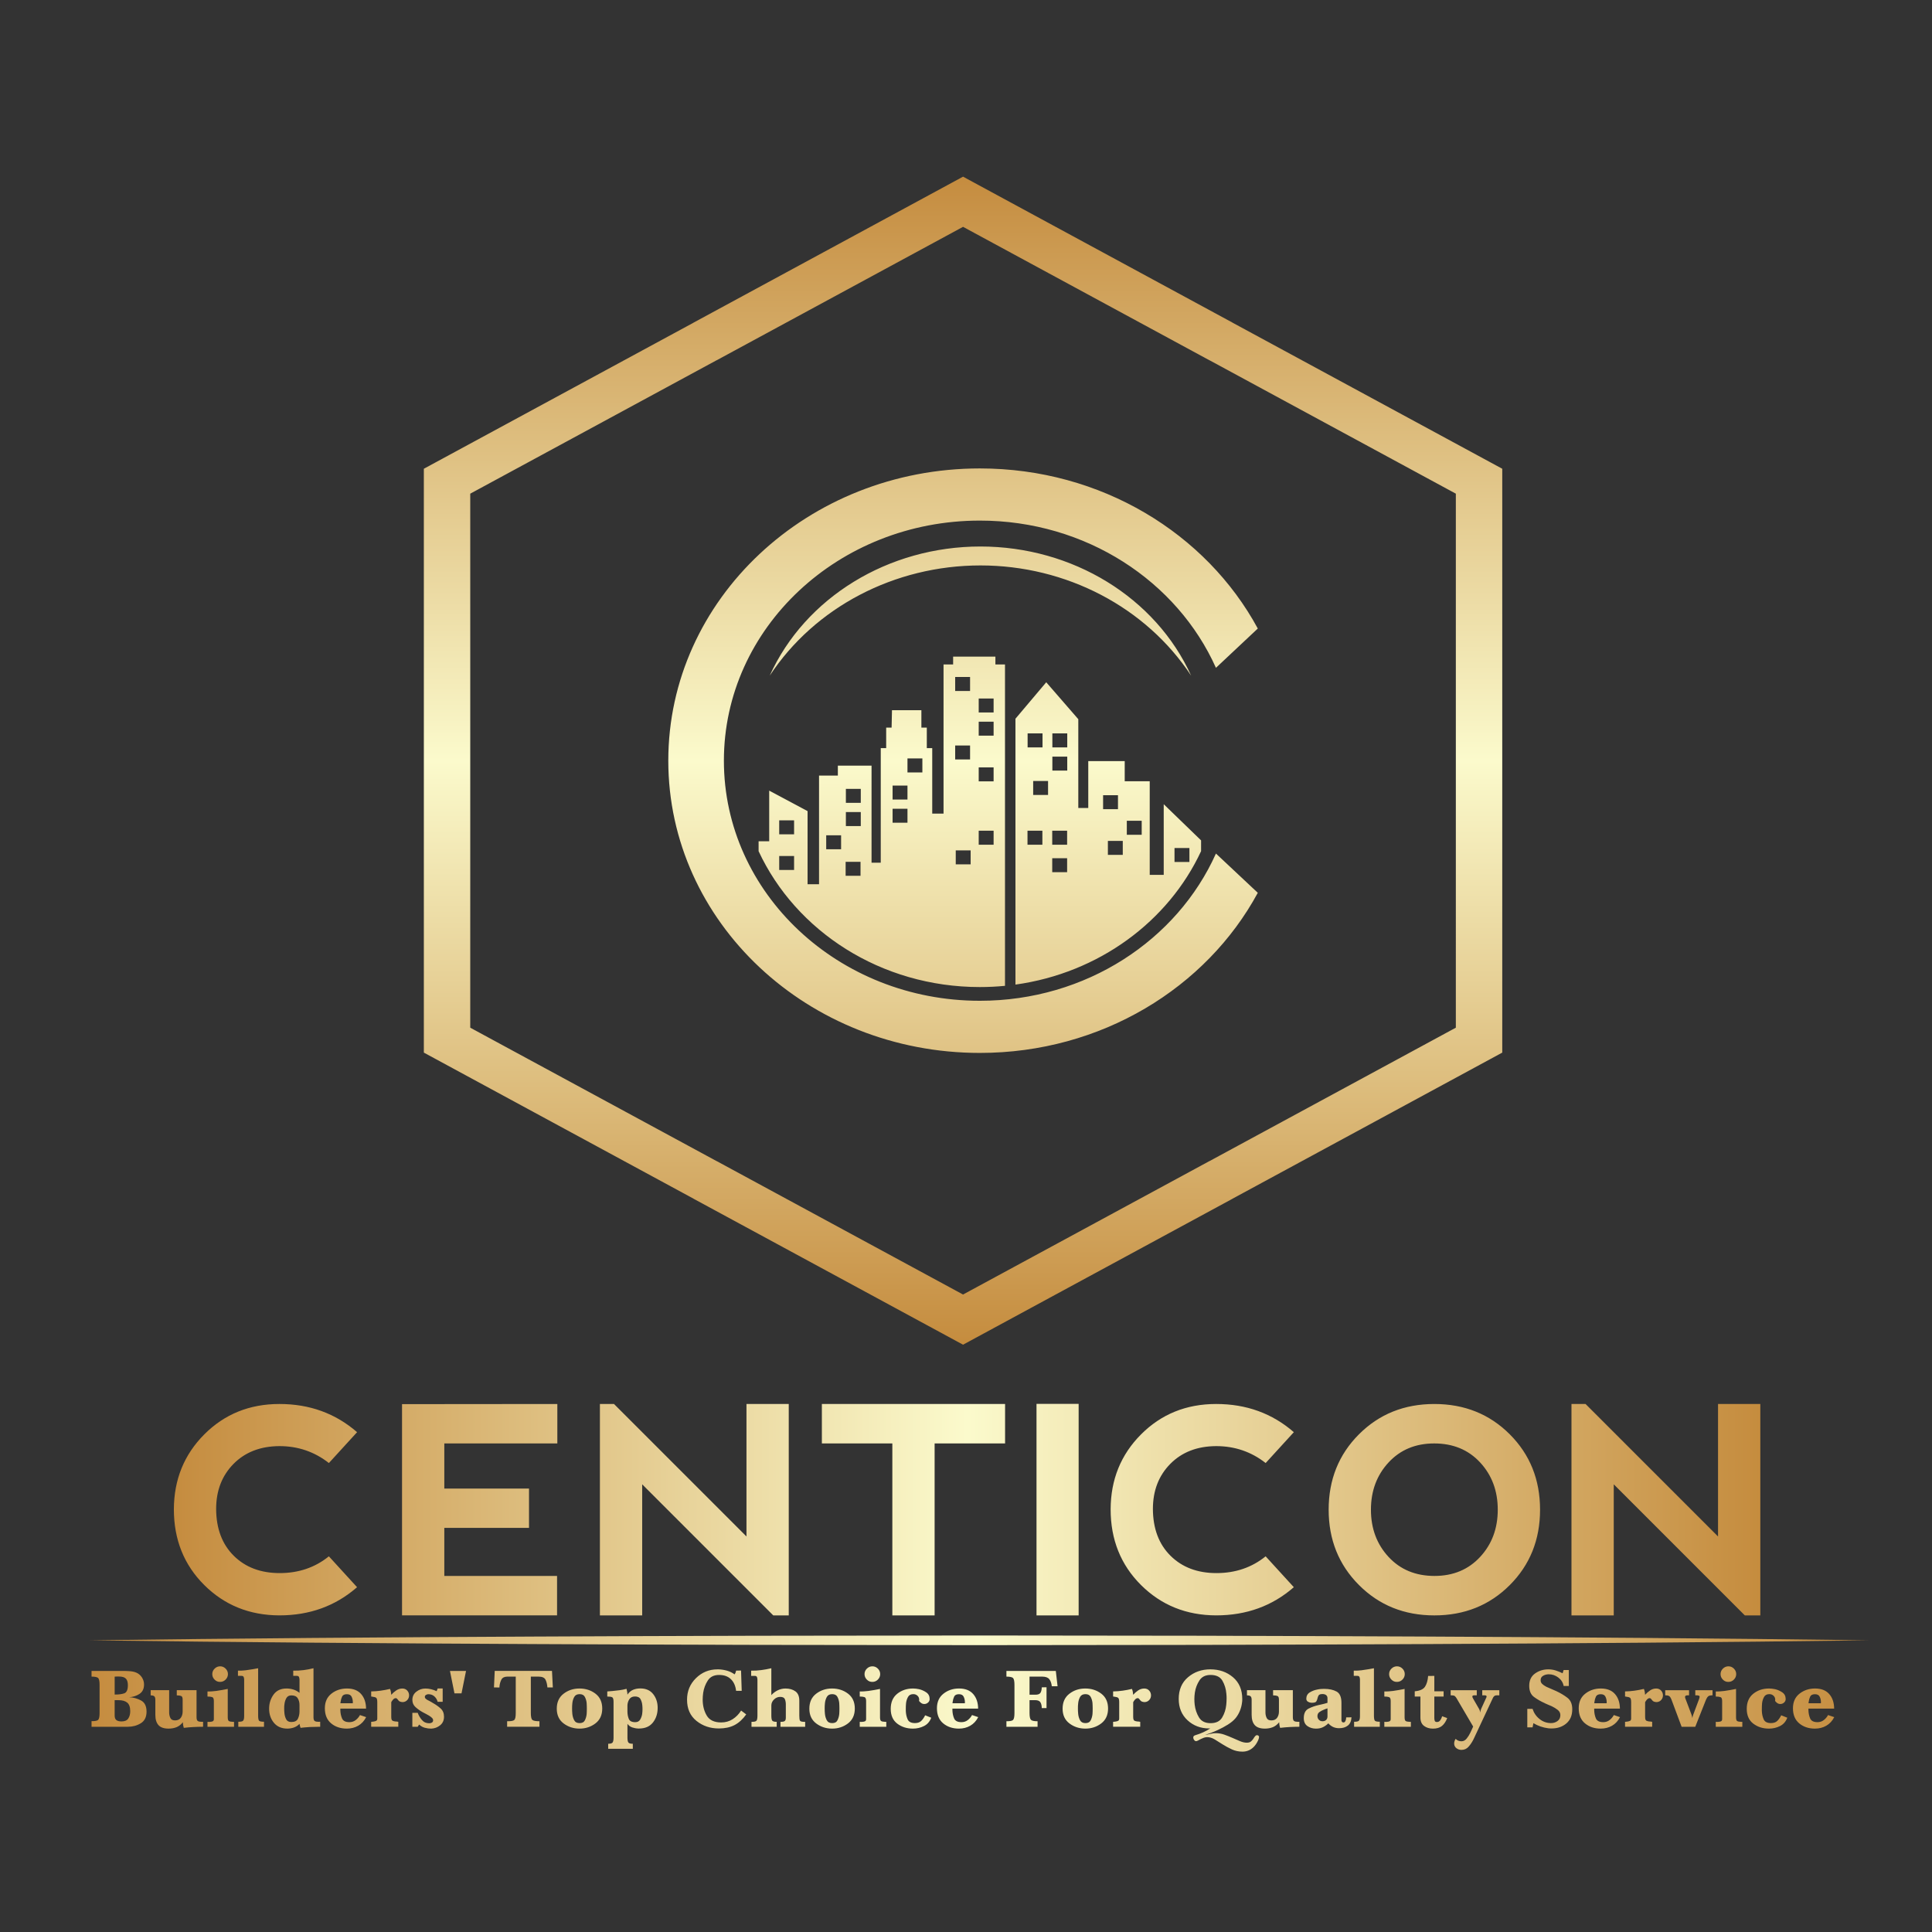 <?xml version="1.0" encoding="utf-8"?>
<svg version="1.1" id="Layer_1" x="0px" y="0px" viewBox="0 0 1800 1800" style="enable-background:new 0 0 1800 1800;" xmlns="http://www.w3.org/2000/svg">
  <rect x="0" y="0" width="1800" height="1800" fill="#333333" stroke="none"/>
  <style type="text/css">
	.st0{clip-path:url(#SVGID_2_);fill:url(#SVGID_3_);}
	.st1{fill:url(#SVGID_4_);}
	.st2{fill:url(#SVGID_5_);}
	.st3{fill:url(#SVGID_6_);}
</style>
  <g transform="matrix(1, 0, 0, 1, -123.35, 2.822)">
    <g style="" transform="matrix(1.066, 0, 0, 1, -34.346, 0)">
      <defs>
        <path id="SVGID_1_" d="M1204.98,332.84L989.63,208.51L774.28,332.84h-0.08L558.93,457.12v248.76v248.77l215.27,124.28h0.08 l215.35,124.33l215.35-124.33h0.08l215.27-124.28V705.89V457.12l-215.27-124.29H1204.98z M841.96,761.49v13.02h-13.01v-13.02 H841.96z M900.25,732.16v13.01h-13.02v-13.01H900.25z M900.25,753.77v13.02h-13.02v-13.02H900.25z M883.05,775.39v13.02h-13.02 v-13.02H883.05z M900.03,800.1v13.01h-13.02V800.1H900.03z M941.06,742.08h-13.01v-13.02h13.01V742.08z M941.06,763.7h-13.01 v-13.02h13.01V763.7z M954.08,716.82h-13.02V703.8h13.02V716.82z M1016.34,660.96h-13.02v-13.02h13.02V660.96z M995.77,640.93 h-13.02v-13.01h13.02V640.93z M1016.34,682.58h-13.02v-13.01h13.02V682.58z M995.77,704.75h-13.02v-13.01h13.02V704.75z M1016.34,725.16h-13.02v-13.02h13.02V725.16z M1016.34,784.17h-13.02v-13.02h13.02V784.17z M996.27,802.47h-13.02v-13.02h13.02 V802.47z M841.96,794.69v13.02h-13.01v-13.02H841.96z M810.94,790.2c32.54,74.51,106.86,126.6,193.36,126.6 c7.43,0,14.76-0.39,21.99-1.14V792.54v-55.75V616.22h-8.38v-7.28h-36.95v7.28h-8.38V755.2h-9.88v-61.03h-4.74v-19.08h-4.74 v-16.21h-25.7l-0.33,16.21h-4.74v19.08h-4.74v106.77h-8.05V710.5h-29.45v9.27h-16.44v101.25h-10.03v-68.16l-33.53-19.08v47.21 h-9.27V790.2z M1197.67,893.25c-0.88,0.33-1.76,0.65-2.64,0.97C1195.91,893.89,1196.79,893.58,1197.67,893.25z M820.64,626.7 c39.44-63.84,109.13-102.72,184.17-102.72c75.04,0,144.73,38.87,184.18,102.72c-31-72.89-103.64-120.36-184.18-120.36 C924.27,506.34,851.63,553.81,820.64,626.7z M1067.69,715.12V702.1h13.01v13.02H1067.69z M1059.09,693.5h-13.03v-13.02h13.03 V693.5z M1050.92,737.84v-13.01h13.01v13.01H1050.92z M1112.03,751.07v-13.01h13.01v13.01H1112.03z M1132.76,774.9v-13.02h13.01 v13.02H1132.76z M1116.22,793.65v-13.02h13.01v13.02H1116.22z M1067.57,784.17v-13.02h13.02v13.02H1067.57z M1045.96,784.17 v-13.02h13.01v13.02H1045.96z M1174.45,800.27v-13.01h13.02v13.01H1174.45z M1067.57,809.76v-13.02h13.02v13.02H1067.57z M1067.69,693.5v-13.02h13.01v13.02H1067.69z M1035.42,914.51c72.93-10.78,133.69-58.9,162.25-124.32v-10.05l-32.65-33.7v65.84 h-12.24v-87.25h-21.85v-18.75h-31.86v43.68h-8.71v-82.73l-28.02-34.4l-26.91,33.97v69.99v55.75V914.51z M1210.66,619.37 l36.58-36.6c-44.95-88.51-136.86-149.17-242.94-149.17c-150.38,0-272.28,121.91-272.28,272.28 c0,150.38,121.91,272.28,272.28,272.28c106.08,0,197.99-60.65,242.94-149.18l-36.58-36.58 c-33.83,80.58-113.48,137.18-206.35,137.18c-123.54,0-223.7-100.15-223.7-223.69c0-123.54,100.15-223.69,223.7-223.69 C1097.18,482.19,1176.83,538.79,1210.66,619.37z M999.77,167.63l225.49,130.19l-0.02,0.03L1450.67,428l10.22,5.9v11.61v260.37 v260.38v11.61l-10.22,5.9l-225.43,130.15l0.02,0.03l-225.49,130.19l-10.14,5.86l-10.14-5.86L754,1113.96l0.02-0.03L528.59,983.77 l-10.22-5.9v-11.61V705.89V445.51V433.9l10.22-5.9l225.43-130.15l-0.02-0.03l225.49-130.19l10.14-5.86L999.77,167.63z"/>
      </defs>
      <clipPath id="SVGID_2_">
        <path d="M1204.98,332.84L989.63,208.51L774.28,332.84h-0.08L558.93,457.12v248.76v248.77l215.27,124.28h0.08 l215.35,124.33l215.35-124.33h0.08l215.27-124.28V705.89V457.12l-215.27-124.29H1204.98z M841.96,761.49v13.02h-13.01v-13.02 H841.96z M900.25,732.16v13.01h-13.02v-13.01H900.25z M900.25,753.77v13.02h-13.02v-13.02H900.25z M883.05,775.39v13.02h-13.02 v-13.02H883.05z M900.03,800.1v13.01h-13.02V800.1H900.03z M941.06,742.08h-13.01v-13.02h13.01V742.08z M941.06,763.7h-13.01 v-13.02h13.01V763.7z M954.08,716.82h-13.02V703.8h13.02V716.82z M1016.34,660.96h-13.02v-13.02h13.02V660.96z M995.77,640.93 h-13.02v-13.01h13.02V640.93z M1016.34,682.58h-13.02v-13.01h13.02V682.58z M995.77,704.75h-13.02v-13.01h13.02V704.75z M1016.34,725.16h-13.02v-13.02h13.02V725.16z M1016.34,784.17h-13.02v-13.02h13.02V784.17z M996.27,802.47h-13.02v-13.02h13.02 V802.47z M841.96,794.69v13.02h-13.01v-13.02H841.96z M810.94,790.2c32.54,74.51,106.86,126.6,193.36,126.6 c7.43,0,14.76-0.39,21.99-1.14V792.54v-55.75V616.22h-8.38v-7.28h-36.95v7.28h-8.38V755.2h-9.88v-61.03h-4.74v-19.08h-4.74 v-16.21h-25.7l-0.33,16.21h-4.74v19.08h-4.74v106.77h-8.05V710.5h-29.45v9.27h-16.44v101.25h-10.03v-68.16l-33.53-19.08v47.21 h-9.27V790.2z M1197.67,893.25c-0.88,0.33-1.76,0.65-2.64,0.97C1195.91,893.89,1196.79,893.58,1197.67,893.25z M820.64,626.7 c39.44-63.84,109.13-102.72,184.17-102.72c75.04,0,144.73,38.87,184.18,102.72c-31-72.89-103.64-120.36-184.18-120.36 C924.27,506.34,851.63,553.81,820.64,626.7z M1067.69,715.12V702.1h13.01v13.02H1067.69z M1059.09,693.5h-13.03v-13.02h13.03 V693.5z M1050.92,737.84v-13.01h13.01v13.01H1050.92z M1112.03,751.07v-13.01h13.01v13.01H1112.03z M1132.76,774.9v-13.02h13.01 v13.02H1132.76z M1116.22,793.65v-13.02h13.01v13.02H1116.22z M1067.57,784.17v-13.02h13.02v13.02H1067.57z M1045.96,784.17 v-13.02h13.01v13.02H1045.96z M1174.45,800.27v-13.01h13.02v13.01H1174.45z M1067.57,809.76v-13.02h13.02v13.02H1067.57z M1067.69,693.5v-13.02h13.01v13.02H1067.69z M1035.42,914.51c72.93-10.78,133.69-58.9,162.25-124.32v-10.05l-32.65-33.7v65.84 h-12.24v-87.25h-21.85v-18.75h-31.86v43.68h-8.71v-82.73l-28.02-34.4l-26.91,33.97v69.99v55.75V914.51z M1210.66,619.37 l36.58-36.6c-44.95-88.51-136.86-149.17-242.94-149.17c-150.38,0-272.28,121.91-272.28,272.28 c0,150.38,121.91,272.28,272.28,272.28c106.08,0,197.99-60.65,242.94-149.18l-36.58-36.58 c-33.83,80.58-113.48,137.18-206.35,137.18c-123.54,0-223.7-100.15-223.7-223.69c0-123.54,100.15-223.69,223.7-223.69 C1097.18,482.19,1176.83,538.79,1210.66,619.37z M999.77,167.63l225.49,130.19l-0.02,0.03L1450.67,428l10.22,5.9v11.61v260.37 v260.38v11.61l-10.22,5.9l-225.43,130.15l0.02,0.03l-225.49,130.19l-10.14,5.86l-10.14-5.86L754,1113.96l0.02-0.03L528.59,983.77 l-10.22-5.9v-11.61V705.89V445.51V433.9l10.22-5.9l225.43-130.15l-0.02-0.03l225.49-130.19l10.14-5.86L999.77,167.63z" transform="matrix(1, 0, 0, 1, 0, 0)" style="overflow: visible;"/>
      </clipPath>
      <linearGradient id="SVGID_3_" gradientUnits="userSpaceOnUse" x1="989.63" y1="161.774" x2="989.63" y2="1250">
        <stop offset="0" style="stop-color:#C58C3F"/>
        <stop offset="0.5" style="stop-color:#FBFACC"/>
        <stop offset="1" style="stop-color:#C58C3E"/>
      </linearGradient>
      <rect x="518.37" y="161.77" class="st0" width="942.53" height="1088.23"/>
    </g>
    <linearGradient id="SVGID_4_" gradientUnits="userSpaceOnUse" x1="285.344" y1="1403.661" x2="1763.401" y2="1403.661">
      <stop offset="0" style="stop-color:#C58C3F"/>
      <stop offset="0.5" style="stop-color:#FBFACC"/>
      <stop offset="1" style="stop-color:#C58C3E"/>
    </linearGradient>
    <path class="st1" d="M313.64,1473.91c-18.86-18.78-28.3-42.3-28.3-70.58c0.09-27.66,9.54-50.92,28.36-69.79 c18.82-18.86,42.15-28.3,69.98-28.3c28.1,0,52.21,8.75,72.35,26.26l-26.26,28.75c-13.39-10.5-28.75-15.76-46.09-15.76 c-17.68,0.09-31.93,5.6-42.74,16.54c-10.81,10.94-16.22,24.95-16.22,42.02c0.09,18.3,5.56,32.83,16.41,43.59 c10.85,10.77,25.12,16.15,42.8,16.15c17.68,0,32.96-5.21,45.82-15.62l26.26,28.76c-20.05,17.51-44.16,26.26-72.35,26.26 C355.85,1502.12,332.5,1492.68,313.64,1473.91z M497.92,1502.2v-196.82l144.69-0.13v36.76h-105.3v42.02h78.91v36.63h-78.91v44.77 h105.04v36.76H497.92z M682.27,1502.2v-196.95h13.13l123.42,123.42v-123.42h39.39v196.95h-14.44l-122.11-122.11v122.11H682.27z M1059.76,1305.25v36.76h-65.65v160.19h-39.39v-160.19h-65.65v-36.76H1059.76z M1089.04,1305.12h39.26v197.08h-39.26V1305.12z M1186.4,1473.91c-18.86-18.78-28.3-42.3-28.3-70.58c0.09-27.66,9.54-50.92,28.36-69.79c18.82-18.86,42.15-28.3,69.98-28.3 c28.1,0,52.21,8.75,72.35,26.26l-26.26,28.75c-13.39-10.5-28.75-15.76-46.09-15.76c-17.68,0.09-31.93,5.6-42.74,16.54 c-10.81,10.94-16.22,24.95-16.22,42.02c0.09,18.3,5.56,32.83,16.41,43.59c10.85,10.77,25.12,16.15,42.8,16.15 c17.68,0,32.96-5.21,45.82-15.62l26.26,28.76c-20.05,17.51-44.16,26.26-72.35,26.26 C1228.61,1502.12,1205.26,1492.68,1186.4,1473.91z M1389.46,1473.91c-18.82-18.86-28.23-42.26-28.23-70.18 c0-28.01,9.41-51.42,28.23-70.25c18.82-18.82,42.23-28.23,70.25-28.23c28.01,0,51.42,9.41,70.25,28.23 c18.82,18.82,28.23,42.24,28.23,70.25c0,28.01-9.41,51.43-28.23,70.25c-18.82,18.82-42.24,28.23-70.25,28.23 C1431.69,1502.2,1408.27,1492.77,1389.46,1473.91z M1459.83,1465.44c17.42,0,31.6-5.91,42.54-17.73 c10.94-11.82,16.41-26.48,16.41-43.99c0-17.51-5.47-32.17-16.41-43.99c-10.94-11.82-25.21-17.73-42.8-17.73 c-17.42,0-31.6,5.91-42.54,17.73c-10.94,11.82-16.41,26.48-16.41,43.99c0,17.51,5.47,32.17,16.41,43.99 C1427.97,1459.53,1442.24,1465.44,1459.83,1465.44z M1587.46,1502.2v-196.95h13.13l123.42,123.42v-123.42h39.39v196.95h-14.44 l-122.11-122.11v122.11H1587.46z"/>
    <linearGradient id="SVGID_5_" gradientUnits="userSpaceOnUse" x1="208.64" y1="1589.399" x2="1866.355" y2="1589.399">
      <stop offset="0" style="stop-color:#C58C3F"/>
      <stop offset="0.5" style="stop-color:#FBFACC"/>
      <stop offset="1" style="stop-color:#C58C3E"/>
    </linearGradient>
    <path class="st2" d="M243.35,1578.36c4.32,0.26,8.15,1.31,11.5,3.16c3.35,1.85,5.03,5.29,5.03,10.33c0,5.04-1.78,8.66-5.34,10.84 c-3.56,2.18-7.58,3.28-12.05,3.28h-33.85v-5.23c3.38,0.05,5.47-0.39,6.28-1.33c0.81-0.94,1.21-3.04,1.21-6.32v-26.13 c0-3.22-0.4-5.32-1.21-6.28c-0.81-0.96-2.9-1.44-6.28-1.44v-5.3h28.55h2.03c0.62,0.05,1.25,0.08,1.87,0.08s1.27,0.03,1.95,0.08 c1.25,0.05,2.51,0.18,3.78,0.39c1.27,0.21,2.48,0.57,3.63,1.09c2.13,0.94,3.85,2.42,5.15,4.45c1.3,2.03,1.95,4.21,1.95,6.55 c0,4.06-1.47,7.02-4.41,8.89c-2.94,1.87-6.2,2.86-9.79,2.96V1578.36z M239.02,1574.85c2.31-0.78,3.47-3.3,3.47-7.57 c0-2.91-0.65-4.99-1.95-6.24c-1.3-1.25-3.38-1.87-6.24-1.87c-0.36,0-0.72,0-1.05,0c-0.34,0-0.66,0-0.97,0 c-0.36,0-0.72,0.01-1.05,0.04c-0.34,0.03-0.69,0.04-1.05,0.04v16.69C233.76,1576,236.71,1575.63,239.02,1574.85z M230.17,1595.37 c0,2.13,0.55,3.6,1.64,4.41c1.09,0.81,2.68,1.21,4.76,1.21c3.02,0,5.12-0.91,6.32-2.74c1.2-1.83,1.79-4.1,1.79-6.81 c0-3.76-0.92-6.41-2.77-7.95c-1.85-1.54-4.56-2.31-8.15-2.31h-3.59V1595.37z M303.53,1606.21c-2.99,0.16-5.97,0.42-8.93,0.78 c-0.16-0.47-0.27-0.91-0.35-1.33c-0.08-0.42-0.17-0.83-0.27-1.25c-0.05-0.42-0.1-0.84-0.16-1.29c-0.05-0.44-0.08-0.9-0.08-1.37 c-1.77,2.18-3.74,3.72-5.93,4.6c-2.18,0.88-4.65,1.33-7.41,1.33c-4.32,0-7.45-1.08-9.4-3.24c-1.95-2.16-2.92-5.34-2.92-9.55v-13.96 c0-1.61-0.31-2.72-0.94-3.31s-1.77-0.9-3.43-0.9v-4.84h17.24v20.26c0,0.21,0,0.38,0,0.51c0,0.13,0,0.25,0,0.35 c0.05,1.77,0.44,3.39,1.17,4.85c0.73,1.46,2.16,2.19,4.29,2.19c2.44,0,4.24-0.81,5.38-2.42c1.14-1.61,1.72-3.54,1.72-5.77v-11.23 c0-1.87-0.48-2.99-1.44-3.35c-0.96-0.36-2.3-0.55-4.02-0.55v-4.84h18.41v25.18c0,1.88,0.39,3.06,1.17,3.56 c0.78,0.49,1.92,0.74,3.43,0.74h1.48v4.6C309.52,1605.97,306.52,1606.05,303.53,1606.21z M335.54,1570.64v26.52 c0,1.87,0.35,3.03,1.05,3.47c0.7,0.44,1.94,0.69,3.71,0.74h1.09v4.6h-24.73v-4.6h0.94c0.1,0.05,0.21,0.08,0.31,0.08 c0.1,0,0.21,0,0.31,0c0.1,0,0.23,0,0.39,0c0.16,0,0.29-0.03,0.39-0.08c0.88,0,1.7-0.16,2.46-0.47c0.75-0.31,1.13-1.02,1.13-2.11 v-16.83c0-2.09-0.53-3.3-1.6-3.64c-1.07-0.34-2.51-0.51-4.33-0.51v-4.76c1.35,0.05,2.7,0.03,4.06-0.08c1.35-0.1,2.7-0.23,4.06-0.39 c1.82-0.26,3.63-0.55,5.42-0.86c1.79-0.31,3.57-0.65,5.34-1.01V1570.64z M323.3,1562.06c-1.46-1.46-2.18-3.17-2.18-5.15 c0-1.98,0.73-3.68,2.18-5.11c1.46-1.43,3.17-2.15,5.15-2.15c1.98,0,3.68,0.72,5.11,2.15c1.43,1.43,2.15,3.13,2.15,5.11 c0,1.95-0.72,3.65-2.15,5.09c-1.43,1.44-3.13,2.16-5.11,2.16C326.47,1564.22,324.75,1563.52,323.3,1562.06z M369.32,1605.97h-23.95 v-4.68c2.29,0.05,3.77-0.26,4.45-0.94c0.68-0.67,1.01-2.13,1.01-4.37v-0.47v-31.98v-1.4c0-0.05,0-0.1,0-0.16 c0-0.83-0.14-1.61-0.43-2.34c-0.29-0.73-0.98-1.09-2.07-1.09h-3.28v-4.84c2.39,0.05,4.76-0.06,7.1-0.35 c2.34-0.29,4.68-0.64,7.02-1.05c0.78-0.16,1.56-0.3,2.34-0.43c0.78-0.13,1.56-0.27,2.34-0.43v44c0,2.6,0.29,4.22,0.86,4.87 c0.57,0.65,2.11,0.97,4.6,0.97V1605.97z M421.66,1605.97h-0.7l-8.97,0.23c-0.73,0.05-1.44,0.1-2.15,0.16s-1.42,0.1-2.15,0.16 c-0.73,0.05-1.44,0.12-2.15,0.2c-0.7,0.08-1.42,0.17-2.15,0.27c-0.1-0.31-0.21-0.61-0.31-0.9c-0.1-0.29-0.21-0.61-0.31-0.98 c-0.05-0.31-0.12-0.62-0.19-0.94c-0.08-0.31-0.14-0.62-0.19-0.94c-1.46,1.56-3.17,2.69-5.15,3.39c-1.98,0.7-4.03,1.05-6.16,1.05 c-5.36,0-9.53-1.79-12.52-5.38c-2.99-3.59-4.48-7.98-4.48-13.18c0-4.89,1.36-9.24,4.09-13.07s6.77-5.73,12.13-5.73 c2.24,0,4.38,0.33,6.44,0.98c2.05,0.65,3.94,1.68,5.66,3.08v-10.45v-1.48c0-0.05,0-0.1,0-0.16c0-0.94-0.14-1.79-0.43-2.57 c-0.29-0.78-0.98-1.17-2.07-1.17h-3.35v-4.84c3.22,0.05,6.41-0.12,9.55-0.51c3.15-0.39,6.25-0.98,9.32-1.76v45.63 c0,1.87,0.38,3.05,1.13,3.55c0.75,0.49,1.88,0.74,3.39,0.74l1.72-0.08V1605.97z M402.39,1591.47v-5.85c0-2.39-0.56-4.47-1.68-6.24 c-1.12-1.77-3.06-2.65-5.81-2.65c-2.18,0-3.74,0.81-4.68,2.42c-0.94,1.61-1.53,3.38-1.79,5.3c-0.16,0.78-0.25,1.55-0.27,2.3 c-0.03,0.75-0.04,1.44-0.04,2.07c0,0.68,0.01,1.42,0.04,2.22c0.03,0.81,0.09,1.62,0.2,2.46c0.21,2.03,0.75,3.88,1.64,5.54 c0.88,1.67,2.47,2.5,4.76,2.5c3.12,0,5.17-1.03,6.16-3.08c0.99-2.05,1.48-4.35,1.48-6.9V1591.47z M458.71,1595.05l5.77,1.95 c-1.82,3.54-4.29,6.2-7.41,8c-3.12,1.79-6.66,2.69-10.61,2.69c-5.82,0-10.69-1.63-14.59-4.88s-5.85-7.94-5.85-14.08 c0-5.88,2.04-10.41,6.12-13.61c4.08-3.2,8.9-4.8,14.47-4.8c5.77,0,10.17,1.72,13.18,5.15c3.02,3.43,4.55,7.96,4.6,13.57h-23.95 c0,0.26,0,0.49,0,0.7s0,0.41,0,0.62c0.05,2.84,0.57,5.44,1.56,7.79c0.99,2.35,3.28,3.53,6.86,3.53c2.24,0,4.19-0.64,5.85-1.91 c1.66-1.27,2.99-2.82,3.98-4.64V1595.05z M452,1583.9c0-0.05,0.03-0.1,0.08-0.16c0-0.1,0-0.18,0-0.23c0-0.05,0-0.1,0-0.16 c0-0.1,0-0.21,0-0.31c0-0.1,0-0.21,0-0.31c-0.05-1.77-0.46-3.39-1.21-4.88c-0.75-1.48-2.2-2.22-4.33-2.22 c-2.29,0-3.78,0.75-4.48,2.24c-0.7,1.49-1.16,3.12-1.37,4.87c-0.05,0.26-0.09,0.49-0.12,0.7c-0.03,0.21-0.04,0.41-0.04,0.62H452 C452,1584.01,452,1583.95,452,1583.9z M486.71,1570.64c0.36,0.88,0.64,1.79,0.82,2.73c0.18,0.94,0.3,1.87,0.35,2.81 c1.3-1.51,2.83-2.86,4.6-4.06c1.77-1.2,3.69-1.79,5.77-1.79c1.82,0,3.31,0.62,4.48,1.87s1.75,2.76,1.75,4.52 c0,1.61-0.52,3.02-1.56,4.21c-1.04,1.2-2.37,1.87-3.98,2.03c-0.16,0-0.3,0-0.43,0c-0.13,0-0.27,0-0.43,0 c-0.68-0.05-1.34-0.2-1.99-0.43c-0.65-0.23-1.18-0.64-1.6-1.21c-0.1-0.1-0.19-0.22-0.27-0.35c-0.08-0.13-0.17-0.25-0.27-0.35 c-0.26-0.31-0.53-0.61-0.82-0.9c-0.29-0.29-0.64-0.43-1.05-0.43c-0.73,0-1.39,0.27-1.99,0.82c-0.6,0.55-1.11,1.16-1.52,1.83 c-0.16,0.21-0.29,0.4-0.39,0.58c-0.1,0.18-0.21,0.38-0.31,0.59v13.57c0,2.03,0.39,3.24,1.17,3.63c0.78,0.39,1.74,0.64,2.89,0.74 c0.05,0,0.1,0,0.16,0c0.42,0,0.82,0.03,1.21,0.08c0.39,0.05,0.77,0.13,1.13,0.23v4.6h-25.27v-4.6c0.26,0,0.52-0.03,0.78-0.08 c0.26-0.05,0.55-0.08,0.86-0.08c0.1,0,0.19-0.01,0.27-0.04c0.08-0.03,0.17-0.04,0.27-0.04c0.88-0.1,1.69-0.33,2.42-0.66 c0.73-0.34,1.09-1.06,1.09-2.15v-0.16v-1.88v-13.3c0-2.14-0.34-3.47-1.01-3.99c-0.68-0.52-1.82-0.86-3.43-1.02 c-0.21-0.05-0.42-0.09-0.62-0.12c-0.21-0.03-0.42-0.04-0.62-0.04v-4.77c2.96-0.05,5.91-0.29,8.85-0.7c2.94-0.42,5.84-0.96,8.7-1.64 V1570.64z M535.77,1582.73h-4.68c-0.52-2.03-1.53-3.72-3.04-5.07c-1.51-1.35-3.38-2.03-5.62-2.03c-0.16,0-0.33,0.01-0.51,0.04 c-0.18,0.03-0.35,0.07-0.51,0.12c-0.57,0.16-1.09,0.42-1.56,0.78c-0.47,0.36-0.7,0.86-0.7,1.48c0,0.73,0.29,1.34,0.86,1.83 c0.57,0.5,1.2,0.92,1.87,1.29c0.31,0.16,0.61,0.3,0.9,0.43c0.29,0.13,0.56,0.27,0.82,0.43c0.26,0.16,0.52,0.31,0.78,0.47 c0.26,0.16,0.52,0.29,0.78,0.39c0.26,0.21,0.55,0.39,0.86,0.55s0.62,0.34,0.94,0.55c2.5,1.4,4.8,3.04,6.9,4.91s3.16,4.45,3.16,7.72 c0,3.33-1.18,5.97-3.55,7.92c-2.37,1.95-5.14,3-8.31,3.16c-2.08,0-4.11-0.27-6.08-0.82c-1.98-0.55-3.72-1.55-5.23-3l-1.33,2.11 h-4.99v-13.03h4.99c0.88,2.45,2.2,4.68,3.94,6.71c1.74,2.03,4.02,3.04,6.83,3.04c0.88,0,1.7-0.22,2.46-0.66 c0.75-0.44,1.13-1.16,1.13-2.14c0-0.78-0.35-1.52-1.05-2.22c-0.7-0.7-1.6-1.39-2.69-2.07c-0.83-0.52-1.77-1.04-2.81-1.56 c-1.04-0.52-2.08-1.07-3.12-1.64c-2.44-1.35-4.67-2.92-6.67-4.72c-2-1.79-3-4.04-3-6.75c0-3.22,1.26-5.8,3.78-7.72 c2.52-1.92,5.29-2.89,8.31-2.89c1.82,0,3.63,0.22,5.42,0.66c1.79,0.44,3.5,1.05,5.11,1.83l0.94-2.57h4.68V1582.73z M546.77,1574.85 l-4.21-20.9h14.98l-4.21,20.9H546.77z M638.42,1569.31h-5.07c-0.21-2.86-0.79-5.25-1.75-7.18c-0.96-1.92-3.13-2.89-6.51-2.89h-7.18 v33.79c0,3.53,0.47,5.71,1.4,6.54c0.94,0.83,3.15,1.25,6.63,1.25v5.15h-30.11v-5.15c3.54,0.05,5.76-0.34,6.67-1.17 c0.91-0.83,1.36-2.99,1.36-6.47v-33.93h-7.96c-2.7,0.05-4.52,1.01-5.46,2.86c-0.94,1.86-1.51,3.9-1.72,6.12 c0,0.21-0.01,0.4-0.04,0.58c-0.03,0.18-0.04,0.37-0.04,0.58l-5.07-0.08l0.7-15.37h53.35L638.42,1569.31z M684.44,1588.97 c0,6.03-2.12,10.66-6.36,13.88c-4.24,3.22-9.17,4.84-14.78,4.84c-5.62,0-10.56-1.6-14.82-4.8c-4.26-3.2-6.4-7.79-6.4-13.77 c0-6.03,2.11-10.67,6.32-13.92c4.21-3.25,9.15-4.88,14.82-4.88c5.72,0,10.69,1.6,14.9,4.8c4.21,3.2,6.32,7.84,6.32,13.92V1588.97z M670.04,1586.44c-0.03-0.86-0.07-1.73-0.12-2.61c-0.21-2.08-0.77-3.98-1.68-5.69c-0.91-1.72-2.54-2.57-4.88-2.57 c-2.39,0-4.07,0.88-5.03,2.65c-0.96,1.77-1.55,3.72-1.75,5.85c-0.1,0.83-0.17,1.65-0.19,2.46c-0.03,0.81-0.04,1.57-0.04,2.3 c0,0.73,0.01,1.55,0.04,2.46c0.03,0.91,0.09,1.81,0.19,2.69c0.21,2.13,0.78,4.09,1.72,5.89s2.63,2.69,5.07,2.69 c2.39,0,4.03-0.88,4.91-2.65c0.88-1.77,1.43-3.69,1.64-5.77c0.05-0.78,0.09-1.53,0.12-2.26c0.03-0.73,0.04-1.43,0.04-2.11v-1.01 C670.08,1588.06,670.07,1587.29,670.04,1586.44z M707.06,1570.56c0.1,0.36,0.18,0.69,0.23,0.98c0.05,0.29,0.1,0.58,0.16,0.9 c0.16,0.57,0.27,1.16,0.35,1.75c0.08,0.6,0.12,1.21,0.12,1.83c1.46-2.13,3.2-3.63,5.23-4.48c2.03-0.86,4.29-1.29,6.79-1.29 c5.2,0,9.19,1.77,11.97,5.3c2.78,3.54,4.17,7.8,4.17,12.79c0,5.36-1.47,9.91-4.41,13.65c-2.94,3.74-7.29,5.62-13.06,5.62 c-0.1,0-0.19,0-0.27,0s-0.17,0-0.27,0c-1.92-0.05-3.8-0.39-5.62-1.01c-1.82-0.62-3.33-1.74-4.52-3.35v12.79 c0,2.24,0.29,3.76,0.86,4.56c0.57,0.81,1.95,1.21,4.13,1.21v4.68h-22.93v-4.68c2.24,0,3.63-0.43,4.17-1.29 c0.55-0.86,0.82-2.35,0.82-4.49v-33.23c0-2.39-0.4-3.82-1.21-4.29c-0.81-0.47-2.35-0.7-4.64-0.7v-4.76 c0.78-0.05,1.57-0.12,2.38-0.2c0.81-0.08,1.6-0.14,2.38-0.19c2.18-0.21,4.38-0.46,6.59-0.74c2.21-0.29,4.41-0.71,6.59-1.29V1570.56 z M707.91,1586.4v5.15c0,2.6,0.42,4.94,1.25,7.02c0.83,2.08,2.83,3.12,6.01,3.12c2.13,0,3.67-0.79,4.6-2.38 c0.94-1.59,1.56-3.32,1.87-5.19c0.1-0.78,0.18-1.56,0.23-2.34c0.05-0.78,0.08-1.48,0.08-2.11c0-0.57-0.01-1.14-0.04-1.72 c-0.03-0.57-0.07-1.17-0.12-1.79c-0.16-2.08-0.69-4-1.6-5.77c-0.91-1.77-2.64-2.65-5.19-2.65c-2.5,0-4.3,0.91-5.42,2.73 c-1.12,1.82-1.68,3.82-1.68,6.01V1586.4z M814.38,1572.51h-5.23c-0.52-4.63-2.13-8.25-4.84-10.88c-2.7-2.62-6.37-3.94-11-3.94 c-4.79,0-8.29,1.73-10.53,5.19c-2.24,3.46-3.67,7.27-4.29,11.43c-0.16,1.09-0.27,2.17-0.35,3.24c-0.08,1.07-0.12,2.09-0.12,3.08 c0,5.67,1.26,10.63,3.78,14.9c2.52,4.26,7.01,6.4,13.46,6.4c4,0,7.58-1.01,10.73-3.04c3.15-2.03,5.76-4.71,7.84-8.03l4.76,3.59 c-3.28,4.58-6.93,7.9-10.96,9.98c-4.03,2.08-8.88,3.12-14.55,3.12c-8.06,0-15.01-2.35-20.86-7.06c-5.85-4.71-8.77-11.3-8.77-19.77 c0-7.9,2.77-14.59,8.31-20.05c5.54-5.46,12.23-8.19,20.09-8.19c0.21,0,0.4,0,0.58,0c0.18,0,0.35,0,0.51,0 c2.65,0.1,5.25,0.52,7.8,1.25c2.55,0.73,4.89,1.87,7.02,3.43c0.36-0.52,0.66-1.08,0.9-1.68c0.23-0.6,0.4-1.21,0.51-1.83l4.6-0.08 L814.38,1572.51z M847.92,1572.01c2.29-1.12,4.71-1.68,7.25-1.68c3.69,0,6.76,0.87,9.2,2.61c2.44,1.74,3.67,4.62,3.67,8.62v13.96 c0,2.24,0.18,3.77,0.55,4.6c0.36,0.83,1.66,1.25,3.9,1.25h1.01v4.6H850.5v-4.6c1.72,0.05,2.98-0.16,3.78-0.63 c0.81-0.47,1.21-1.56,1.21-3.29v-1.88v-10.33c0-1.93-0.3-3.6-0.9-5.01c-0.6-1.41-2.07-2.11-4.41-2.11c-2.13,0-4.03,0.81-5.69,2.42 c-1.66,1.61-2.5,3.48-2.5,5.62v9.36c0,2.24,0.25,3.77,0.74,4.6c0.49,0.83,1.91,1.25,4.25,1.25v4.6h-23.48v-4.6 c2.5,0.05,4.04-0.3,4.64-1.05c0.6-0.76,0.9-2.31,0.9-4.65v-31.96v-1.41c0-0.05,0-0.1,0-0.16c0-0.88-0.14-1.71-0.43-2.46 c-0.29-0.75-1-1.13-2.15-1.13h-3.28v-4.84c3.17,0.05,6.33-0.13,9.48-0.55c3.15-0.42,6.25-0.99,9.32-1.72v25.04 C843.66,1574.62,845.63,1573.12,847.92,1572.01z M919.76,1588.97c0,6.03-2.12,10.66-6.36,13.88c-4.24,3.22-9.17,4.84-14.78,4.84 c-5.62,0-10.56-1.6-14.82-4.8c-4.26-3.2-6.4-7.79-6.4-13.77c0-6.03,2.11-10.67,6.32-13.92c4.21-3.25,9.15-4.88,14.82-4.88 c5.72,0,10.69,1.6,14.9,4.8c4.21,3.2,6.32,7.84,6.32,13.92V1588.97z M905.37,1586.44c-0.03-0.86-0.07-1.73-0.12-2.61 c-0.21-2.08-0.77-3.98-1.68-5.69c-0.91-1.72-2.54-2.57-4.88-2.57c-2.39,0-4.07,0.88-5.03,2.65c-0.96,1.77-1.55,3.72-1.75,5.85 c-0.1,0.83-0.17,1.65-0.19,2.46c-0.03,0.81-0.04,1.57-0.04,2.3c0,0.73,0.01,1.55,0.04,2.46c0.03,0.91,0.09,1.81,0.19,2.69 c0.21,2.13,0.78,4.09,1.72,5.89s2.63,2.69,5.07,2.69c2.39,0,4.03-0.88,4.91-2.65c0.88-1.77,1.43-3.69,1.64-5.77 c0.05-0.78,0.09-1.53,0.12-2.26c0.03-0.73,0.04-1.43,0.04-2.11v-1.01C905.41,1588.06,905.39,1587.29,905.37,1586.44z M943.24,1570.64v26.52c0,1.87,0.35,3.03,1.05,3.47c0.7,0.44,1.94,0.69,3.71,0.74h1.09v4.6h-24.73v-4.6h0.94 c0.1,0.05,0.21,0.08,0.31,0.08c0.1,0,0.21,0,0.31,0c0.1,0,0.23,0,0.39,0c0.16,0,0.29-0.03,0.39-0.08c0.88,0,1.7-0.16,2.46-0.47 c0.75-0.31,1.13-1.02,1.13-2.11v-16.83c0-2.09-0.53-3.3-1.6-3.64c-1.07-0.34-2.51-0.51-4.33-0.51v-4.76 c1.35,0.05,2.7,0.03,4.06-0.08c1.35-0.1,2.7-0.23,4.06-0.39c1.82-0.26,3.63-0.55,5.42-0.86c1.79-0.31,3.57-0.65,5.34-1.01V1570.64z M930.99,1562.06c-1.46-1.46-2.18-3.17-2.18-5.15c0-1.98,0.73-3.68,2.18-5.11c1.46-1.43,3.17-2.15,5.15-2.15 c1.98,0,3.68,0.72,5.11,2.15c1.43,1.43,2.15,3.13,2.15,5.11c0,1.95-0.72,3.65-2.15,5.09c-1.43,1.44-3.13,2.16-5.11,2.16 C934.16,1564.22,932.45,1563.52,930.99,1562.06z M984.19,1605.31c-3.17,1.59-6.6,2.38-10.3,2.38c-5.67,0-10.53-1.55-14.59-4.64 c-4.06-3.09-6.08-7.68-6.08-13.77c0-6.13,2.03-10.83,6.08-14.08c4.06-3.25,8.97-4.88,14.74-4.88c0.83,0,1.72,0.05,2.65,0.16 c0.94,0.11,1.9,0.26,2.89,0.47c2.44,0.57,4.71,1.57,6.79,3c2.08,1.43,3.12,3.5,3.12,6.2c0,1.3-0.51,2.39-1.52,3.28 c-1.01,0.88-2.15,1.33-3.39,1.33c-1.09,0-2.04-0.27-2.85-0.82c-0.81-0.55-1.52-1.23-2.15-2.07c0.05-0.21,0.09-0.4,0.12-0.58 c0.03-0.18,0.04-0.35,0.04-0.51c0-1.51-0.53-2.75-1.6-3.74c-1.07-0.99-2.35-1.48-3.86-1.48c-2.34,0-3.99,0.87-4.95,2.61 c-0.96,1.74-1.57,3.65-1.83,5.73c-0.1,0.94-0.17,1.87-0.2,2.81c-0.03,0.94-0.04,1.77-0.04,2.5c0,0.31,0,0.65,0,1.01 c0,0.36,0,0.7,0,1.01c0.1,2.81,0.66,5.4,1.68,7.76c1.01,2.37,3.29,3.55,6.83,3.55c2.55,0,4.52-0.69,5.93-2.07 c1.4-1.38,2.6-3.11,3.59-5.19l5.69,2.26C989.62,1601.14,987.36,1603.73,984.19,1605.31z M1028.96,1595.05l5.77,1.95 c-1.82,3.54-4.29,6.2-7.41,8s-6.66,2.69-10.61,2.69c-5.82,0-10.69-1.63-14.59-4.88c-3.9-3.25-5.85-7.94-5.85-14.08 c0-5.88,2.04-10.41,6.12-13.61c4.08-3.2,8.9-4.8,14.47-4.8c5.77,0,10.17,1.72,13.18,5.15s4.55,7.96,4.6,13.57h-23.95 c0,0.26,0,0.49,0,0.7s0,0.41,0,0.62c0.05,2.84,0.57,5.44,1.56,7.79c0.99,2.35,3.28,3.53,6.86,3.53c2.24,0,4.19-0.64,5.85-1.91 c1.66-1.27,2.99-2.82,3.98-4.64V1595.05z M1022.25,1583.9c0-0.05,0.03-0.1,0.08-0.16c0-0.1,0-0.18,0-0.23c0-0.05,0-0.1,0-0.16 c0-0.1,0-0.21,0-0.31c0-0.1,0-0.21,0-0.31c-0.05-1.77-0.46-3.39-1.21-4.88c-0.75-1.48-2.2-2.22-4.33-2.22 c-2.29,0-3.78,0.75-4.48,2.24c-0.7,1.49-1.16,3.12-1.37,4.87c-0.05,0.26-0.09,0.49-0.12,0.7c-0.03,0.21-0.04,0.41-0.04,0.62h11.47 C1022.25,1584.01,1022.25,1583.95,1022.25,1583.9z M1108.67,1568.22h-5.38c-0.31-2.86-1.11-5.07-2.38-6.63 c-1.27-1.56-3.45-2.34-6.51-2.34h-11.86v16.85h5.15c2.55,0.05,4.21-0.52,4.99-1.72c0.78-1.2,1.2-2.91,1.25-5.15l4.45-0.08v19.42 h-4.45c0-2.18-0.4-3.96-1.21-5.34c-0.81-1.38-2.48-2.07-5.03-2.07h-5.15v11.89c0,3.32,0.42,5.44,1.25,6.37 c0.83,0.93,2.91,1.4,6.24,1.4v5.15h-29.02v-5.15c3.38,0.05,5.47-0.39,6.28-1.33c0.81-0.94,1.21-3.05,1.21-6.33v-26.18 c0-3.23-0.4-5.33-1.21-6.29c-0.81-0.96-2.9-1.45-6.28-1.45v-5.3h46.02L1108.67,1568.22z M1155.71,1588.97 c0,6.03-2.12,10.66-6.36,13.88c-4.24,3.22-9.17,4.84-14.78,4.84s-10.56-1.6-14.82-4.8s-6.4-7.79-6.4-13.77 c0-6.03,2.11-10.67,6.32-13.92c4.21-3.25,9.15-4.88,14.82-4.88c5.72,0,10.69,1.6,14.9,4.8c4.21,3.2,6.32,7.84,6.32,13.92V1588.97z M1141.32,1586.44c-0.03-0.86-0.07-1.73-0.12-2.61c-0.21-2.08-0.77-3.98-1.68-5.69c-0.91-1.72-2.54-2.57-4.88-2.57 c-2.39,0-4.07,0.88-5.03,2.65c-0.96,1.77-1.55,3.72-1.75,5.85c-0.1,0.83-0.17,1.65-0.2,2.46c-0.03,0.81-0.04,1.57-0.04,2.3 c0,0.73,0.01,1.55,0.04,2.46c0.03,0.91,0.09,1.81,0.2,2.69c0.21,2.13,0.78,4.09,1.72,5.89c0.94,1.79,2.62,2.69,5.07,2.69 c2.39,0,4.03-0.88,4.91-2.65c0.88-1.77,1.43-3.69,1.64-5.77c0.05-0.78,0.09-1.53,0.12-2.26c0.03-0.73,0.04-1.43,0.04-2.11v-1.01 C1141.35,1588.06,1141.34,1587.29,1141.32,1586.44z M1177.94,1570.64c0.36,0.88,0.64,1.79,0.82,2.73c0.18,0.94,0.3,1.87,0.35,2.81 c1.3-1.51,2.83-2.86,4.6-4.06c1.77-1.2,3.69-1.79,5.77-1.79c1.82,0,3.31,0.62,4.48,1.87c1.17,1.25,1.76,2.76,1.76,4.52 c0,1.61-0.52,3.02-1.56,4.21c-1.04,1.2-2.37,1.87-3.98,2.03c-0.16,0-0.3,0-0.43,0s-0.27,0-0.43,0c-0.68-0.05-1.34-0.2-1.99-0.43 c-0.65-0.23-1.18-0.64-1.6-1.21c-0.1-0.1-0.2-0.22-0.27-0.35c-0.08-0.13-0.17-0.25-0.27-0.35c-0.26-0.31-0.53-0.61-0.82-0.9 c-0.29-0.29-0.64-0.43-1.05-0.43c-0.73,0-1.39,0.27-1.99,0.82c-0.6,0.55-1.11,1.16-1.52,1.83c-0.16,0.21-0.29,0.4-0.39,0.58 c-0.1,0.18-0.21,0.38-0.31,0.59v13.57c0,2.03,0.39,3.24,1.17,3.63c0.78,0.39,1.74,0.64,2.89,0.74c0.05,0,0.1,0,0.16,0 c0.42,0,0.82,0.03,1.21,0.08c0.39,0.05,0.77,0.13,1.13,0.23v4.6h-25.27v-4.6c0.26,0,0.52-0.03,0.78-0.08 c0.26-0.05,0.55-0.08,0.86-0.08c0.1,0,0.2-0.01,0.27-0.04c0.08-0.03,0.17-0.04,0.27-0.04c0.88-0.1,1.69-0.33,2.42-0.66 c0.73-0.34,1.09-1.06,1.09-2.15v-0.16v-1.88v-13.3c0-2.14-0.34-3.47-1.01-3.99c-0.68-0.52-1.82-0.86-3.43-1.02 c-0.21-0.05-0.42-0.09-0.62-0.12c-0.21-0.03-0.42-0.04-0.62-0.04v-4.77c2.96-0.05,5.91-0.29,8.85-0.7c2.94-0.42,5.84-0.96,8.7-1.64 V1570.64z M1250.01,1607.53c-8.01,0-14.75-2.53-20.24-7.6s-8.23-11.71-8.23-19.93c0-8.53,2.87-15.25,8.62-20.16 c5.75-4.91,12.7-7.37,20.86-7.37c8.27,0,15.29,2.44,21.06,7.33c5.77,4.89,8.66,11.67,8.66,20.36c0,0.57-0.01,1.13-0.04,1.68 c-0.03,0.55-0.09,1.11-0.2,1.68c-0.31,2.6-0.97,5.15-1.99,7.64c-1.01,2.5-2.33,4.73-3.94,6.71c-1.77,2.13-4.15,4.13-7.14,6.01 c-2.99,1.87-6.12,3.56-9.4,5.07c-2.13,0.99-4.21,1.87-6.24,2.65c-2.03,0.78-3.9,1.43-5.62,1.95c0.68-0.05,1.33-0.16,1.95-0.31 s1.27-0.31,1.95-0.47c0.94-0.21,1.9-0.4,2.89-0.58c0.99-0.18,1.98-0.27,2.96-0.27c2.81,0,5.53,0.47,8.15,1.4 c2.62,0.94,5.16,1.95,7.61,3.04c2.44,1.09,4.78,2.11,7.02,3.04c2.24,0.94,4.32,1.4,6.24,1.4c1.66,0,2.94-0.36,3.82-1.09 c0.88-0.73,1.61-1.53,2.18-2.42c0.21-0.26,0.39-0.52,0.55-0.78c0.16-0.26,0.29-0.5,0.39-0.7c0.36-0.52,0.74-0.98,1.13-1.37 c0.39-0.39,0.84-0.61,1.36-0.66c0.52,0,0.99,0.16,1.4,0.47c0.42,0.31,0.62,0.73,0.62,1.25c-0.05,0.47-0.14,0.96-0.27,1.48 c-0.13,0.52-0.33,1.04-0.58,1.56c-0.26,0.62-0.56,1.22-0.9,1.79c-0.34,0.57-0.66,1.12-0.98,1.64c-0.21,0.26-0.4,0.52-0.58,0.78 c-0.18,0.26-0.35,0.49-0.51,0.7c-1.46,1.82-3.17,3.22-5.15,4.21c-1.98,0.99-4.13,1.48-6.47,1.48c-3.59,0-6.89-0.7-9.91-2.11 c-3.02-1.4-5.85-2.94-8.5-4.6c-2.65-1.72-5.15-3.28-7.49-4.68c-2.34-1.4-4.65-2.11-6.94-2.11c-1.14,0-2.24,0.2-3.28,0.58 c-1.04,0.39-2.03,0.82-2.96,1.29c-0.88,0.47-1.69,0.9-2.42,1.29c-0.73,0.39-1.33,0.58-1.79,0.58c-0.57,0-1.07-0.25-1.48-0.74 c-0.42-0.49-0.73-1.03-0.94-1.6c-0.05-0.21-0.09-0.42-0.12-0.62c-0.03-0.21-0.04-0.39-0.04-0.55c0-0.62,0.21-1.09,0.62-1.4 c0.42-0.31,0.91-0.55,1.48-0.7c2.44-0.73,4.82-1.61,7.14-2.65c2.31-1.04,4.54-2.26,6.67-3.67L1250.01,1607.53z M1266.15,1579.92 c0-0.73-0.01-1.51-0.04-2.34c-0.03-0.83-0.09-1.66-0.2-2.5c-0.36-4.37-1.57-8.36-3.63-11.97c-2.05-3.61-5.76-5.42-11.12-5.42 c-4.68,0-8.12,1.7-10.33,5.11c-2.21,3.41-3.63,7.16-4.25,11.27c-0.16,1.04-0.27,2.07-0.35,3.08c-0.08,1.01-0.12,2.02-0.12,3 c0,0.88,0.03,1.77,0.08,2.65c0.05,0.88,0.13,1.77,0.23,2.65c0.52,4.32,1.86,8.26,4.02,11.82c2.16,3.56,5.76,5.34,10.8,5.34 c5.1,0,8.7-1.78,10.8-5.34c2.11-3.56,3.37-7.47,3.78-11.74c0.1-0.94,0.18-1.87,0.23-2.81c0.05-0.94,0.08-1.84,0.08-2.73V1579.92z M1324.93,1606.21c-2.99,0.16-5.97,0.42-8.93,0.78c-0.16-0.47-0.27-0.91-0.35-1.33c-0.08-0.42-0.17-0.83-0.27-1.25 c-0.05-0.42-0.1-0.84-0.16-1.29c-0.05-0.44-0.08-0.9-0.08-1.37c-1.77,2.18-3.74,3.72-5.93,4.6c-2.18,0.88-4.65,1.33-7.41,1.33 c-4.32,0-7.45-1.08-9.4-3.24c-1.95-2.16-2.92-5.34-2.92-9.55v-13.96c0-1.61-0.31-2.72-0.94-3.31s-1.77-0.9-3.43-0.9v-4.84h17.24 v20.26c0,0.21,0,0.38,0,0.51c0,0.13,0,0.25,0,0.35c0.05,1.77,0.44,3.39,1.17,4.85c0.73,1.46,2.16,2.19,4.29,2.19 c2.44,0,4.24-0.81,5.38-2.42c1.14-1.61,1.72-3.54,1.72-5.77v-11.23c0-1.87-0.48-2.99-1.44-3.35c-0.96-0.36-2.3-0.55-4.02-0.55 v-4.84h18.41v25.18c0,1.88,0.39,3.06,1.17,3.56c0.78,0.49,1.92,0.74,3.43,0.74h1.48v4.6 C1330.92,1605.97,1327.92,1606.05,1324.93,1606.21z M1379.13,1604.84c-2.05,1.64-4.77,2.46-8.15,2.46c-2.08,0-3.94-0.38-5.58-1.13 c-1.64-0.75-3.13-1.88-4.49-3.39c-0.1,0.05-0.2,0.12-0.27,0.2c-0.08,0.08-0.14,0.17-0.2,0.27c-1.61,1.46-3.28,2.56-4.99,3.32 s-3.72,1.13-6.01,1.13c-3.07,0-5.73-0.79-8-2.38s-3.39-4.04-3.39-7.37c0-4.42,1.48-7.38,4.45-8.89c2.96-1.51,6.24-2.65,9.83-3.43 c0.26-0.05,0.51-0.1,0.74-0.16s0.48-0.1,0.74-0.16c1.09-0.26,2.18-0.52,3.28-0.78c1.09-0.26,2.11-0.55,3.04-0.86v-4.29 c0-1.3-0.43-2.27-1.29-2.93c-0.86-0.65-1.96-0.97-3.32-0.97c-1.92,0-3.13,0.42-3.63,1.25c-0.5,0.83-0.85,1.74-1.05,2.73 c-0.21,1.04-0.57,1.99-1.09,2.85c-0.52,0.86-1.85,1.29-3.98,1.29c-0.16,0-0.3,0-0.43,0c-0.13,0-0.25,0-0.35,0 c-1.09-0.1-2.11-0.43-3.04-0.98c-0.94-0.55-1.46-1.42-1.56-2.61c0-2.7,1.07-4.72,3.2-6.04c2.13-1.33,4.47-2.22,7.02-2.69 c1.14-0.26,2.26-0.43,3.35-0.51c1.09-0.08,2.08-0.12,2.96-0.12c4.78,0,8.68,0.83,11.7,2.5c3.02,1.67,4.52,5.17,4.52,10.53v16.07 c0,0.62,0.16,1.14,0.47,1.56c0.31,0.42,0.75,0.62,1.33,0.62c0.78,0,1.34-0.3,1.68-0.9c0.34-0.6,0.58-1.26,0.74-1.99 c0.05-0.31,0.09-0.62,0.12-0.94c0.03-0.31,0.04-0.6,0.04-0.86l4.99-0.08C1382.32,1600.64,1381.19,1603.21,1379.13,1604.84z M1359.83,1588.97c-0.1,0.05-0.23,0.08-0.39,0.08c-0.42,0.16-0.86,0.31-1.33,0.47s-0.91,0.34-1.33,0.55 c-1.51,0.57-2.89,1.3-4.13,2.18c-1.25,0.88-1.87,2.16-1.87,3.82c0,1.3,0.44,2.42,1.33,3.35c0.88,0.94,2,1.4,3.35,1.4 c1.46,0,2.6-0.4,3.43-1.21c0.83-0.8,1.25-1.91,1.25-3.31v-7.57C1360.04,1588.84,1359.93,1588.92,1359.83,1588.97z M1408.89,1605.97 h-23.95v-4.68c2.29,0.05,3.77-0.26,4.45-0.94c0.67-0.67,1.01-2.13,1.01-4.37v-0.47v-31.98v-1.4c0-0.05,0-0.1,0-0.16 c0-0.83-0.14-1.61-0.43-2.34c-0.29-0.73-0.98-1.09-2.07-1.09h-3.28v-4.84c2.39,0.05,4.76-0.06,7.1-0.35 c2.34-0.29,4.68-0.64,7.02-1.05c0.78-0.16,1.56-0.3,2.34-0.43c0.78-0.13,1.56-0.27,2.34-0.43v44c0,2.6,0.29,4.22,0.86,4.87 s2.11,0.97,4.6,0.97V1605.97z M1431.98,1570.64v26.52c0,1.87,0.35,3.03,1.05,3.47c0.7,0.44,1.94,0.69,3.71,0.74h1.09v4.6h-24.73 v-4.6h0.94c0.1,0.05,0.21,0.08,0.31,0.08c0.1,0,0.21,0,0.31,0c0.1,0,0.23,0,0.39,0c0.16,0,0.29-0.03,0.39-0.08 c0.88,0,1.7-0.16,2.46-0.47c0.75-0.31,1.13-1.02,1.13-2.11v-16.83c0-2.09-0.53-3.3-1.6-3.64c-1.07-0.34-2.51-0.51-4.33-0.51v-4.76 c1.35,0.05,2.7,0.03,4.06-0.08c1.35-0.1,2.7-0.23,4.06-0.39c1.82-0.26,3.63-0.55,5.42-0.86c1.79-0.31,3.58-0.65,5.34-1.01V1570.64z M1419.73,1562.06c-1.46-1.46-2.18-3.17-2.18-5.15c0-1.98,0.73-3.68,2.18-5.11c1.46-1.43,3.17-2.15,5.15-2.15 c1.98,0,3.68,0.72,5.11,2.15c1.43,1.43,2.14,3.13,2.14,5.11c0,1.95-0.71,3.65-2.14,5.09c-1.43,1.44-3.13,2.16-5.11,2.16 C1422.9,1564.22,1421.19,1563.52,1419.73,1562.06z M1459.67,1572.9h8.66v4.91h-8.66v20.05c0,0.94,0.13,1.78,0.39,2.54 c0.26,0.75,0.94,1.13,2.03,1.13c1.2,0,2.13-0.42,2.81-1.25c0.68-0.83,1.2-1.74,1.56-2.73c0.1-0.26,0.19-0.51,0.27-0.74 s0.14-0.45,0.2-0.66l4.76,1.72c-1.25,3.23-2.89,5.67-4.91,7.33c-2.03,1.66-4.81,2.5-8.35,2.5c-3.33,0-6.11-0.85-8.35-2.54 c-2.24-1.69-3.35-4.3-3.35-7.84v-19.5h-5.3v-4.91c4.73-0.42,7.9-1.82,9.52-4.21c1.61-2.39,2.6-5.75,2.96-10.06l5.77-0.08V1572.9z M1520.2,1576.65c-0.16,0.05-0.31,0.08-0.47,0.08c-0.16,0-0.31-0.03-0.47-0.08c-0.21,0-0.39,0-0.55,0c-0.16,0-0.31,0-0.47,0 c-0.88,0-1.59,0.12-2.11,0.35c-0.52,0.23-1.01,0.69-1.48,1.36c-0.1,0.21-0.22,0.44-0.35,0.7c-0.13,0.26-0.27,0.55-0.43,0.86 l-15.76,33.62c-0.36,0.73-0.72,1.48-1.05,2.26c-0.34,0.78-0.72,1.56-1.13,2.34c-1.2,2.34-2.65,4.49-4.37,6.43 c-1.72,1.95-3.93,2.93-6.63,2.93c-1.72,0-3.25-0.51-4.6-1.52c-1.35-1.01-2.08-2.43-2.18-4.25c0-0.83,0.12-1.61,0.35-2.34 c0.23-0.73,0.58-1.46,1.05-2.18c0.73,0.78,1.56,1.35,2.5,1.72c0.94,0.36,1.9,0.55,2.89,0.55c1.87,0,3.48-0.83,4.84-2.5 c1.35-1.67,2.5-3.48,3.43-5.46c0.57-1.09,1.07-2.15,1.48-3.16c0.42-1.01,0.81-1.89,1.17-2.61l-15.52-26.43 c-0.1-0.16-0.22-0.33-0.35-0.51c-0.13-0.18-0.25-0.35-0.35-0.51c-0.57-0.78-1.21-1.25-1.91-1.41c-0.7-0.16-1.65-0.24-2.85-0.24 v-4.76h24.34v4.76h-2.18c-0.1,0-0.21,0-0.31,0c-0.1,0-0.21,0-0.31,0c-0.31,0.05-0.61,0.16-0.9,0.31c-0.29,0.16-0.43,0.42-0.43,0.78 c0,0.31,0.05,0.6,0.16,0.86c0.1,0.26,0.23,0.52,0.39,0.78c0.05,0.05,0.09,0.12,0.12,0.19c0.03,0.08,0.06,0.17,0.12,0.27l5.62,9.75 c0.21,0.36,0.36,0.71,0.47,1.05c0.1,0.34,0.18,0.69,0.23,1.05c0,0.16,0.03,0.33,0.08,0.51c0.05,0.18,0.08,0.35,0.08,0.51 c0.1-0.62,0.23-1.23,0.39-1.83c0.16-0.6,0.36-1.18,0.62-1.75l4.52-9.91c0.05-0.05,0.1-0.14,0.16-0.27c0.05-0.13,0.1-0.27,0.16-0.43 c0.05-0.1,0.09-0.22,0.12-0.35s0.04-0.25,0.04-0.35c0-0.47-0.16-0.77-0.47-0.9c-0.31-0.13-0.65-0.22-1.01-0.27 c-0.11,0-0.21,0-0.31,0c-0.1,0-0.21,0-0.31,0h-1.95v-4.76h15.91V1576.65z M1585.01,1567.99h-4.84c-0.57-3.17-2.21-5.78-4.91-7.84 c-2.7-2.05-5.67-3.08-8.89-3.08c-0.31,0-0.62,0.01-0.94,0.04c-0.31,0.03-0.62,0.07-0.94,0.12c-1.46,0.21-2.78,0.74-3.98,1.6 c-1.2,0.86-1.79,2.12-1.79,3.78c0,1.4,0.49,2.56,1.48,3.47c0.99,0.91,2.08,1.68,3.28,2.3c0.21,0.16,0.44,0.29,0.7,0.39 c0.26,0.1,0.49,0.21,0.7,0.31l8.42,3.67c3.9,1.82,7.36,3.89,10.37,6.2c3.02,2.31,4.52,5.89,4.52,10.73c0,5.67-1.83,10.06-5.5,13.18 s-8.26,4.68-13.77,4.68c-0.52,0-1.04-0.01-1.56-0.04c-0.52-0.03-1.04-0.07-1.56-0.12c-2.44-0.31-4.84-0.87-7.18-1.68 c-2.34-0.8-4.55-1.83-6.63-3.08l-0.78,3.9h-4.91v-17.24h4.91c1.2,3.8,3.37,6.96,6.51,9.48c3.15,2.52,6.72,3.78,10.72,3.78 c2.24,0,4.24-0.64,6.01-1.91c1.77-1.27,2.65-3.11,2.65-5.5c0-1.98-0.83-3.61-2.5-4.91c-1.67-1.3-3.48-2.42-5.46-3.35 c-1.04-0.47-2.05-0.9-3.04-1.29c-0.99-0.39-1.85-0.77-2.57-1.13c-0.16-0.05-0.3-0.1-0.43-0.16c-0.13-0.05-0.25-0.13-0.35-0.23 c-3.74-1.66-7.12-3.6-10.14-5.81c-3.02-2.21-4.52-5.68-4.52-10.41c0-5.1,1.81-8.93,5.42-11.51c3.61-2.57,7.73-3.86,12.36-3.86 c2.39,0,4.69,0.35,6.9,1.05c2.21,0.7,4.35,1.57,6.43,2.61l0.94-3.04h4.84V1567.99z M1626.9,1595.05l5.77,1.95 c-1.82,3.54-4.29,6.2-7.41,8s-6.66,2.69-10.61,2.69c-5.82,0-10.69-1.63-14.59-4.88s-5.85-7.94-5.85-14.08 c0-5.88,2.04-10.41,6.12-13.61c4.08-3.2,8.9-4.8,14.47-4.8c5.77,0,10.17,1.72,13.18,5.15c3.02,3.43,4.55,7.96,4.6,13.57h-23.95 c0,0.26,0,0.49,0,0.7s0,0.41,0,0.62c0.05,2.84,0.57,5.44,1.56,7.79c0.99,2.35,3.28,3.53,6.86,3.53c2.24,0,4.19-0.64,5.85-1.91 c1.66-1.27,2.99-2.82,3.98-4.64V1595.05z M1620.19,1583.9c0-0.05,0.03-0.1,0.08-0.16c0-0.1,0-0.18,0-0.23c0-0.05,0-0.1,0-0.16 c0-0.1,0-0.21,0-0.31c0-0.1,0-0.21,0-0.31c-0.05-1.77-0.46-3.39-1.21-4.88c-0.75-1.48-2.2-2.22-4.33-2.22 c-2.29,0-3.78,0.75-4.49,2.24s-1.16,3.12-1.36,4.87c-0.05,0.26-0.09,0.49-0.12,0.7c-0.03,0.21-0.04,0.41-0.04,0.62h11.47 C1620.19,1584.01,1620.19,1583.95,1620.19,1583.9z M1654.9,1570.64c0.36,0.88,0.64,1.79,0.82,2.73c0.18,0.94,0.3,1.87,0.35,2.81 c1.3-1.51,2.83-2.86,4.6-4.06c1.77-1.2,3.69-1.79,5.77-1.79c1.82,0,3.31,0.62,4.48,1.87c1.17,1.25,1.76,2.76,1.76,4.52 c0,1.61-0.52,3.02-1.56,4.21c-1.04,1.2-2.37,1.87-3.98,2.03c-0.16,0-0.3,0-0.43,0s-0.27,0-0.43,0c-0.68-0.05-1.34-0.2-1.99-0.43 c-0.65-0.23-1.18-0.64-1.6-1.21c-0.1-0.1-0.2-0.22-0.27-0.35c-0.08-0.13-0.17-0.25-0.27-0.35c-0.26-0.31-0.53-0.61-0.82-0.9 c-0.29-0.29-0.64-0.43-1.05-0.43c-0.73,0-1.39,0.27-1.99,0.82c-0.6,0.55-1.11,1.16-1.52,1.83c-0.16,0.21-0.29,0.4-0.39,0.58 c-0.1,0.18-0.21,0.38-0.31,0.59v13.57c0,2.03,0.39,3.24,1.17,3.63c0.78,0.39,1.74,0.64,2.89,0.74c0.05,0,0.1,0,0.16,0 c0.42,0,0.82,0.03,1.21,0.08c0.39,0.05,0.77,0.13,1.13,0.23v4.6h-25.27v-4.6c0.26,0,0.52-0.03,0.78-0.08 c0.26-0.05,0.55-0.08,0.86-0.08c0.1,0,0.2-0.01,0.27-0.04c0.08-0.03,0.17-0.04,0.27-0.04c0.88-0.1,1.69-0.33,2.42-0.66 c0.73-0.34,1.09-1.06,1.09-2.15v-0.16v-1.88v-13.3c0-2.14-0.34-3.47-1.01-3.99c-0.68-0.52-1.82-0.86-3.43-1.02 c-0.21-0.05-0.42-0.09-0.62-0.12c-0.21-0.03-0.42-0.04-0.62-0.04v-4.77c2.96-0.05,5.91-0.29,8.85-0.7c2.94-0.42,5.84-0.96,8.7-1.64 V1570.64z M1718.86,1576.65H1718c-1.4,0.1-2.42,0.39-3.04,0.86c-0.62,0.47-1.17,1.2-1.64,2.18c-0.16,0.26-0.29,0.53-0.39,0.82 c-0.11,0.29-0.23,0.58-0.39,0.9l-9.75,24.57h-12.71l-9.52-25.5c-0.05-0.1-0.11-0.22-0.16-0.35c-0.05-0.13-0.1-0.25-0.16-0.35 c-0.57-1.3-1.22-2.15-1.95-2.54c-0.73-0.39-1.9-0.59-3.51-0.59v-4.76h22.23v4.76h-0.62c-0.16,0-0.34,0-0.55,0 c-0.21,0-0.39,0-0.55,0c-0.52,0.05-0.99,0.18-1.4,0.39c-0.42,0.21-0.62,0.6-0.62,1.17c0,0.26,0.04,0.53,0.12,0.82 c0.08,0.29,0.17,0.56,0.27,0.82c0.05,0.05,0.09,0.12,0.12,0.2c0.03,0.08,0.04,0.14,0.04,0.19l5.38,14.2 c0.21,0.57,0.38,1.14,0.51,1.72c0.13,0.57,0.25,1.14,0.35,1.72c0.1-0.52,0.21-1.03,0.31-1.52c0.1-0.49,0.26-1,0.47-1.52l5.23-13.96 c0.05-0.05,0.09-0.12,0.12-0.19c0.03-0.08,0.04-0.17,0.04-0.27c0.16-0.36,0.29-0.73,0.39-1.09c0.1-0.36,0.18-0.75,0.23-1.17v-0.16 c0-0.52-0.21-0.86-0.62-1.01c-0.42-0.16-0.88-0.26-1.4-0.31c-0.1,0-0.21,0-0.31,0s-0.21,0-0.31,0h-1.4v-4.76h16.07V1576.65z M1740.78,1570.64v26.52c0,1.87,0.35,3.03,1.05,3.47c0.7,0.44,1.94,0.69,3.71,0.74h1.09v4.6h-24.73v-4.6h0.94 c0.1,0.05,0.21,0.08,0.31,0.08c0.1,0,0.21,0,0.31,0c0.1,0,0.23,0,0.39,0c0.16,0,0.29-0.03,0.39-0.08c0.88,0,1.7-0.16,2.46-0.47 c0.75-0.31,1.13-1.02,1.13-2.11v-16.83c0-2.09-0.53-3.3-1.6-3.64c-1.07-0.34-2.51-0.51-4.33-0.51v-4.76 c1.35,0.05,2.7,0.03,4.06-0.08c1.35-0.1,2.7-0.23,4.06-0.39c1.82-0.26,3.63-0.55,5.42-0.86c1.79-0.31,3.58-0.65,5.34-1.01V1570.64z M1728.53,1562.06c-1.46-1.46-2.18-3.17-2.18-5.15c0-1.98,0.73-3.68,2.18-5.11c1.46-1.43,3.17-2.15,5.15-2.15 c1.98,0,3.68,0.72,5.11,2.15c1.43,1.43,2.14,3.13,2.14,5.11c0,1.95-0.71,3.65-2.14,5.09c-1.43,1.44-3.13,2.16-5.11,2.16 C1731.7,1564.22,1729.99,1563.52,1728.53,1562.06z M1781.73,1605.31c-3.17,1.59-6.6,2.38-10.3,2.38c-5.67,0-10.53-1.55-14.59-4.64 c-4.06-3.09-6.08-7.68-6.08-13.77c0-6.13,2.03-10.83,6.08-14.08c4.06-3.25,8.97-4.88,14.74-4.88c0.83,0,1.72,0.05,2.65,0.16 c0.94,0.11,1.9,0.26,2.89,0.47c2.44,0.57,4.71,1.57,6.79,3c2.08,1.43,3.12,3.5,3.12,6.2c0,1.3-0.51,2.39-1.52,3.28 c-1.01,0.88-2.15,1.33-3.39,1.33c-1.09,0-2.04-0.27-2.85-0.82c-0.81-0.55-1.52-1.23-2.14-2.07c0.05-0.21,0.09-0.4,0.12-0.58 c0.03-0.18,0.04-0.35,0.04-0.51c0-1.51-0.53-2.75-1.6-3.74c-1.07-0.99-2.35-1.48-3.86-1.48c-2.34,0-3.99,0.87-4.95,2.61 c-0.96,1.74-1.57,3.65-1.83,5.73c-0.1,0.94-0.17,1.87-0.19,2.81c-0.03,0.94-0.04,1.77-0.04,2.5c0,0.31,0,0.65,0,1.01 c0,0.36,0,0.7,0,1.01c0.1,2.81,0.66,5.4,1.68,7.76c1.01,2.37,3.29,3.55,6.83,3.55c2.55,0,4.52-0.69,5.93-2.07 c1.4-1.38,2.6-3.11,3.59-5.19l5.69,2.26C1787.16,1601.14,1784.9,1603.73,1781.73,1605.31z M1826.5,1595.05l5.77,1.95 c-1.82,3.54-4.29,6.2-7.41,8s-6.66,2.69-10.61,2.69c-5.82,0-10.69-1.63-14.59-4.88s-5.85-7.94-5.85-14.08 c0-5.88,2.04-10.41,6.12-13.61c4.08-3.2,8.9-4.8,14.47-4.8c5.77,0,10.17,1.72,13.18,5.15c3.02,3.43,4.55,7.96,4.6,13.57h-23.95 c0,0.26,0,0.49,0,0.7s0,0.41,0,0.62c0.05,2.84,0.57,5.44,1.56,7.79c0.99,2.35,3.28,3.53,6.86,3.53c2.24,0,4.19-0.64,5.85-1.91 c1.66-1.27,2.99-2.82,3.98-4.64V1595.05z M1819.79,1583.9c0-0.05,0.03-0.1,0.08-0.16c0-0.1,0-0.18,0-0.23c0-0.05,0-0.1,0-0.16 c0-0.1,0-0.21,0-0.31c0-0.1,0-0.21,0-0.31c-0.05-1.77-0.46-3.39-1.21-4.88c-0.75-1.48-2.2-2.22-4.33-2.22 c-2.29,0-3.78,0.75-4.49,2.24s-1.16,3.12-1.36,4.87c-0.05,0.26-0.09,0.49-0.12,0.7c-0.03,0.21-0.04,0.41-0.04,0.62h11.47"/>
    <g>
      <linearGradient id="SVGID_6_" gradientUnits="userSpaceOnUse" x1="206.639" y1="1525.422" x2="1864.356" y2="1525.422">
        <stop offset="0" style="stop-color:#C58C3F"/>
        <stop offset="0.5" style="stop-color:#FBFACC"/>
        <stop offset="1" style="stop-color:#C58C3E"/>
      </linearGradient>
      <path class="st3" d="M206.64,1525.42c138.14-1.86,276.29-2.84,414.43-3.5c69.07-0.41,138.14-0.51,207.21-0.75l207.21-0.25 l207.21,0.24l103.61,0.32l103.61,0.43c138.14,0.66,276.29,1.64,414.43,3.51c-138.14,1.87-276.29,2.85-414.43,3.51l-103.61,0.43 l-103.61,0.32l-207.21,0.24l-207.21-0.25c-69.07-0.24-138.14-0.34-207.21-0.75C482.93,1528.26,344.78,1527.28,206.64,1525.42z"/>
    </g>
  </g>
</svg>